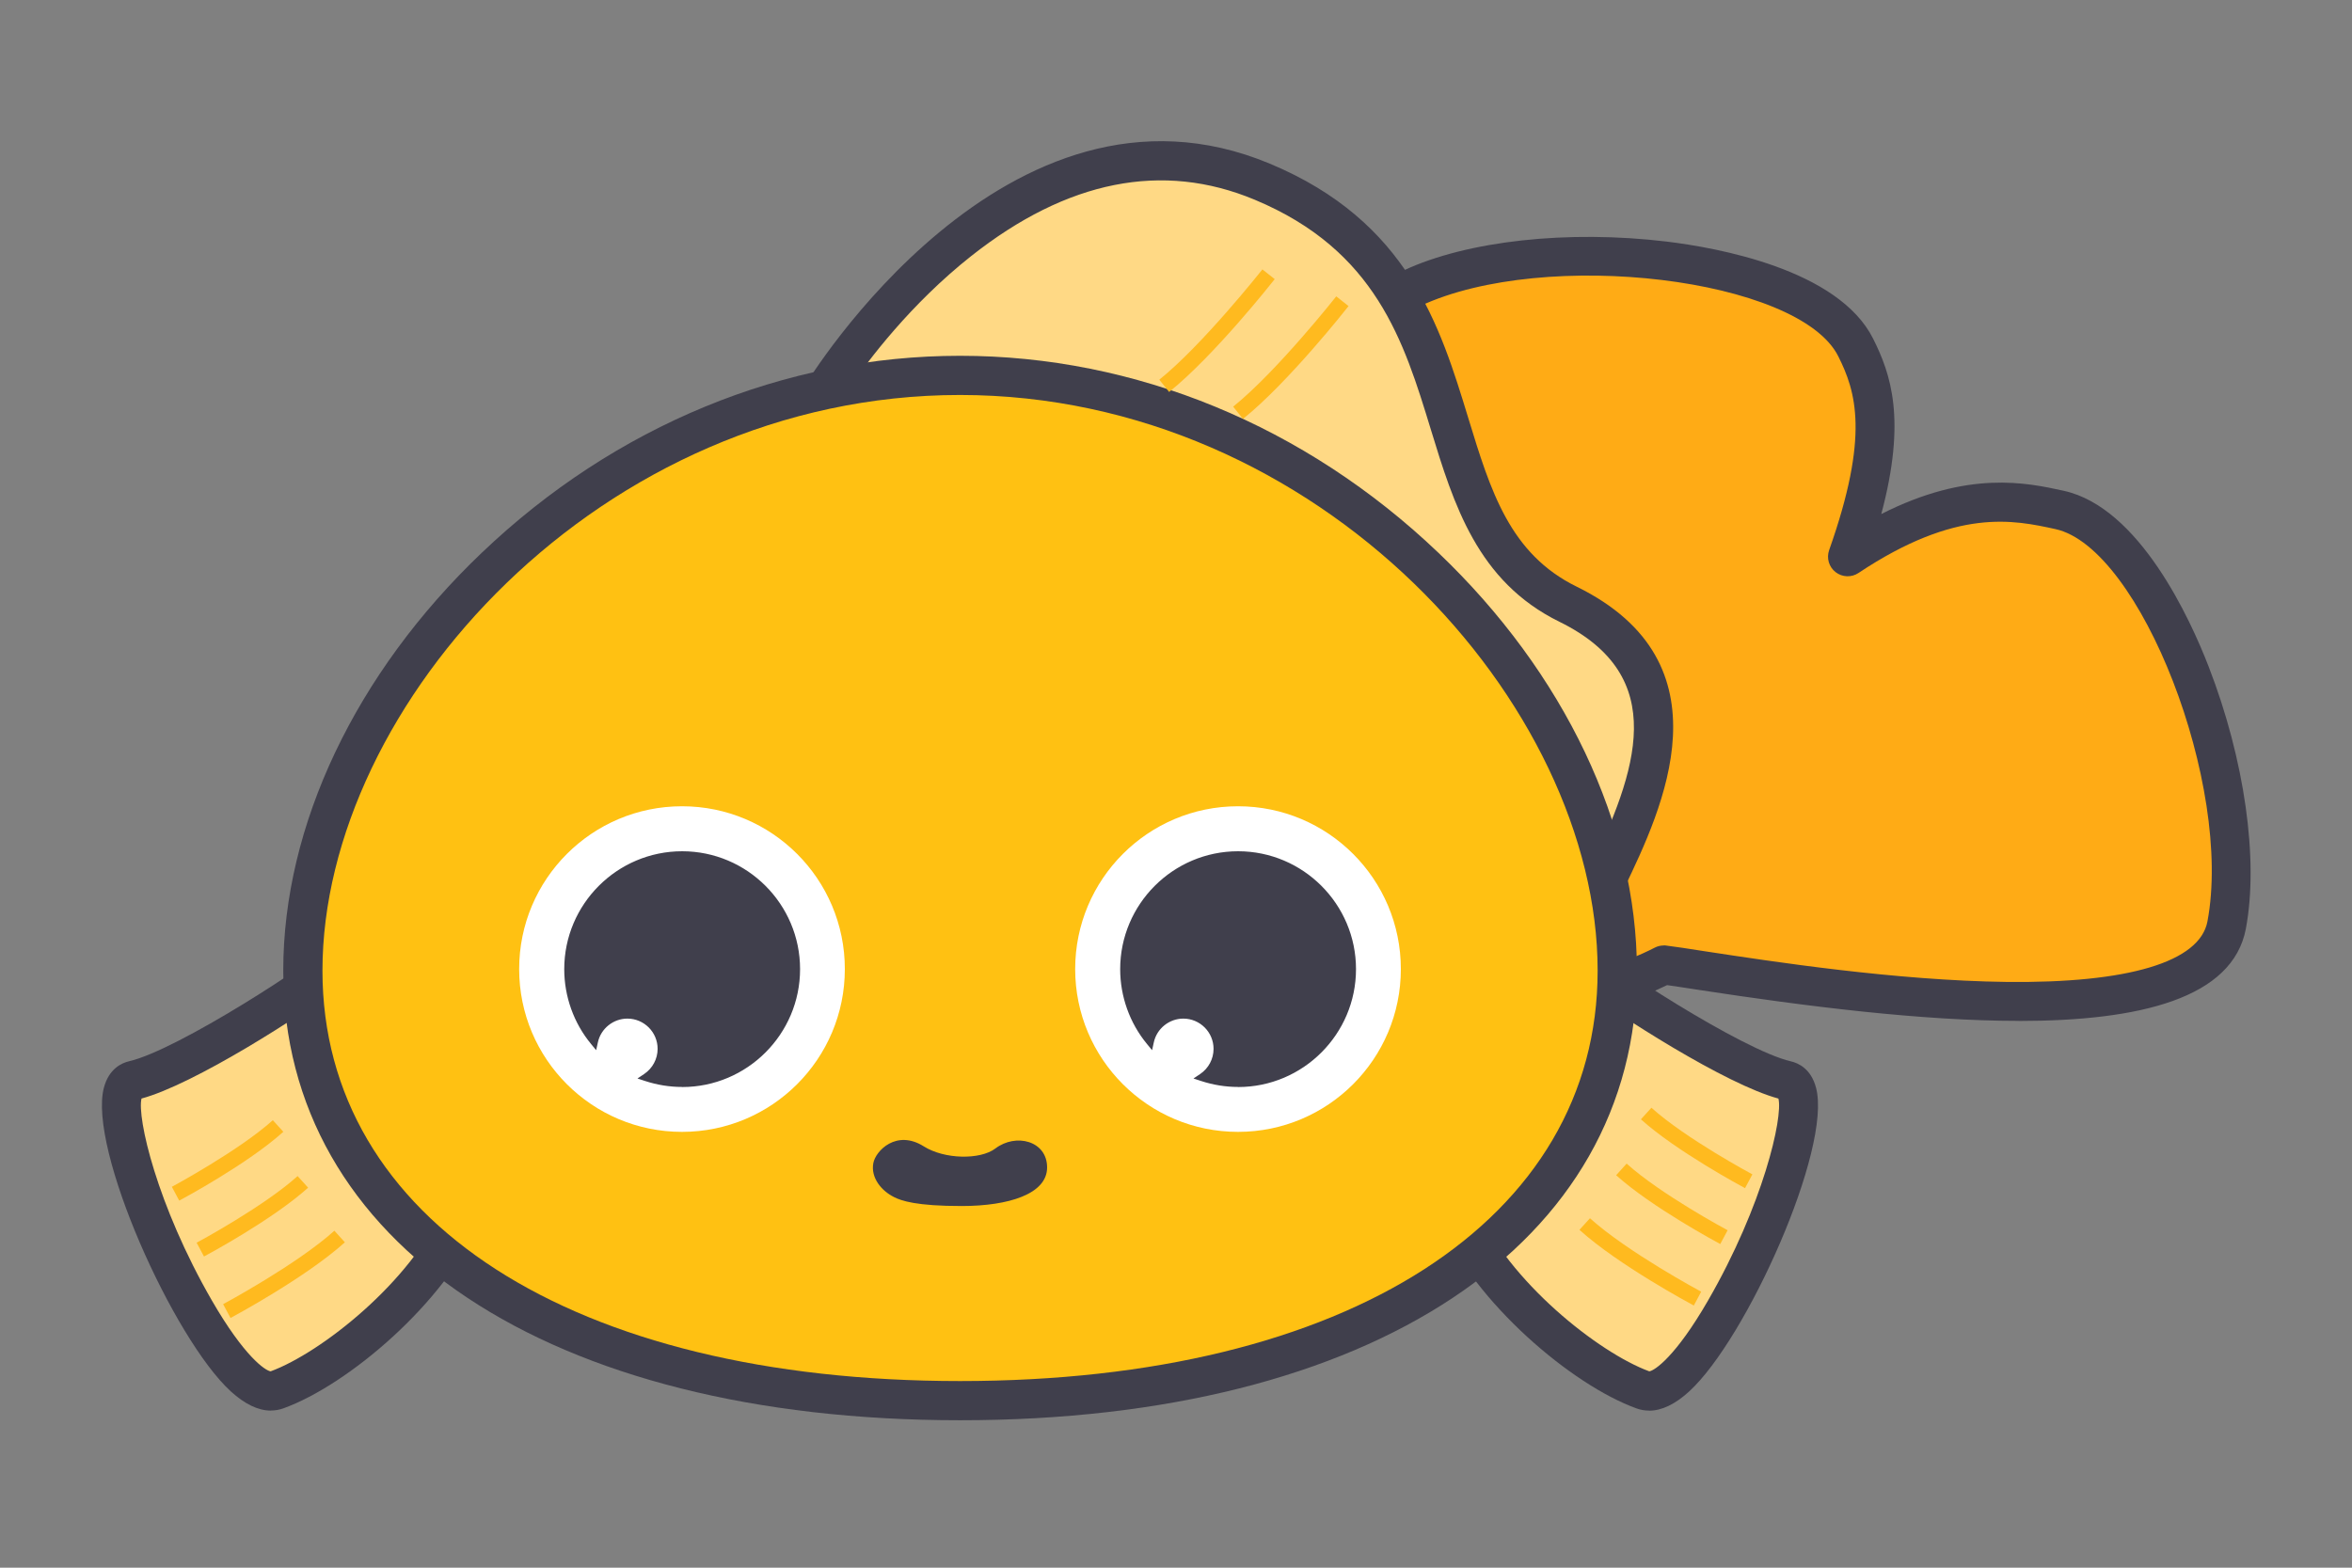 <svg width="300" height="200" viewBox="0 0 300 200" fill="none" xmlns="http://www.w3.org/2000/svg">
<rect x="0" y="0" width="300" height="200" fill="#808080" stroke="none"/>
<mask id="mask0_1813_6539" style="mask-type:alpha" maskUnits="userSpaceOnUse" x="0" y="0" width="300" height="200">
<rect width="300" height="200" fill="#D9D9D9"/>
</mask>
<g mask="url(#mask0_1813_6539)">
</g>
<g clip-path="url(#clip0_1813_6539)">
<path d="M192.91 107.59C192.91 107.59 191.19 114.9 192.23 120.45C192.57 133.37 212.21 123.11 212.21 123.11C221.53 124.24 280.68 135.64 284.01 118.02C287.35 100.4 275.51 67.85 262.69 65.05C257.26 63.87 249.05 62.08 235.65 71.01C241.08 55.66 239.2 49.34 236.69 44.33C230.81 32.6 196.34 29.18 180.09 36.76C163.84 44.35 189.5 98.84 192.9 107.59H192.91Z" fill="#FFAB15"/>
<path d="M257.48 130.24C245.13 130.24 230.47 128.4 216.77 126.3C215.08 126.04 213.66 125.82 212.64 125.68C209.66 127.13 199.51 131.61 193.69 128.19C191.97 127.18 189.91 125.07 189.73 120.71C188.86 115.8 189.87 109.92 190.3 107.81C189.91 106.85 189.35 105.54 188.68 103.96C185.26 95.93 178.91 80.97 175.19 67.08C170.26 48.67 171.52 38.01 179.04 34.5C187.15 30.71 200 29.31 212.58 30.82C219.02 31.6 234.49 34.36 238.92 43.21C241.17 47.71 243.19 53.49 239.96 65.58C251.05 59.95 258.5 61.58 263.22 62.61C272.89 64.72 279.39 79.02 281.73 85.08C286.31 96.9 288.12 109.7 286.46 118.49C284.78 127.36 272.95 130.25 257.47 130.25L257.48 130.24ZM212.21 120.61C212.31 120.61 212.41 120.61 212.51 120.63C213.61 120.76 215.34 121.03 217.53 121.37C226.04 122.67 241.87 125.1 255.91 125.27C271.47 125.45 280.58 122.72 281.56 117.56C284.83 100.28 273.05 69.87 262.17 67.5C256.86 66.34 249.58 64.75 237.05 73.1C236.15 73.7 234.98 73.65 234.13 72.99C233.28 72.33 232.95 71.2 233.31 70.18C238.49 55.55 236.72 49.94 234.47 45.45C229.48 35.49 197.1 31.59 181.17 39.03C176.41 41.25 176.01 50.75 180.04 65.78C183.67 79.34 189.94 94.08 193.31 102C194.18 104.04 194.86 105.66 195.26 106.69C195.44 107.16 195.48 107.68 195.36 108.17C195.34 108.24 193.78 115.05 194.7 119.99C194.72 120.12 194.74 120.25 194.74 120.39C194.81 123.05 195.88 123.68 196.24 123.89C199.46 125.78 207.62 122.69 211.06 120.9C211.42 120.71 211.82 120.62 212.22 120.62L212.21 120.61Z" fill="#403F4C"/>
<path d="M200.51 121.85C203.04 124.44 221 136.25 227.87 137.83C234.74 139.41 217.04 180.02 209.6 177.33C202.16 174.64 190.28 164.83 185.99 154.93C181.7 145.03 200.52 121.86 200.52 121.86L200.51 121.85Z" fill="#FFD985"/>
<path d="M210.35 179.96C209.8 179.96 209.27 179.87 208.74 179.68C200.46 176.69 188.14 166.19 183.68 155.92C178.92 144.94 196.54 122.77 198.56 120.28L200.33 118.1L202.29 120.11C204.72 122.6 222.24 133.98 228.42 135.4C229.35 135.61 231 136.33 231.64 138.78C233.68 146.54 222.77 170.82 215.45 177.52C213.67 179.15 211.95 179.97 210.34 179.97L210.35 179.96ZM200.89 125.4C194.15 134.19 185.78 148.19 188.27 153.93C192.41 163.47 203.9 172.58 210.37 174.95C211.05 174.86 213.74 173.06 217.86 165.92C224.9 153.72 227.44 142.55 226.84 140.15C220.2 138.37 206.5 129.64 200.88 125.4H200.89Z" fill="#403F4C"/>
<path d="M44.39 121.85C41.86 124.44 23.9 136.25 17.03 137.83C10.16 139.41 27.86 180.02 35.3 177.33C42.74 174.64 54.62 164.83 58.91 154.93C63.2 145.03 44.38 121.86 44.38 121.86L44.39 121.85Z" fill="#FFD985"/>
<path d="M34.55 179.96C32.94 179.96 31.23 179.14 29.44 177.51C22.12 170.81 11.21 146.53 13.25 138.77C13.9 136.32 15.55 135.6 16.47 135.39C22.65 133.97 40.17 122.59 42.6 120.1L44.56 118.09L46.33 120.27C48.35 122.76 65.97 144.94 61.21 155.91C56.76 166.18 44.43 176.68 36.15 179.67C35.63 179.86 35.09 179.95 34.54 179.95L34.55 179.96ZM18.05 140.15C17.46 142.54 19.99 153.72 27.03 165.92C31.16 173.07 33.84 174.86 34.52 174.95C40.99 172.57 52.49 163.47 56.62 153.93C59.11 148.19 50.73 134.19 44 125.4C38.38 129.64 24.68 138.37 18.04 140.15H18.05Z" fill="#403F4C"/>
<path d="M104.91 50.3C106.73 46.87 130.81 10.56 161.01 23.17C191.21 35.78 178.98 66.75 200 77.07C221.02 87.39 205.73 108.8 202.68 117.21C190.06 104.98 104.91 50.3 104.91 50.3Z" fill="#FFD985"/>
<path d="M203.71 121.7L200.94 119.01C188.65 107.09 104.41 52.95 103.56 52.41L101.62 51.17L102.7 49.14C102.93 48.71 128.44 6.87 161.97 20.88C179.62 28.25 183.69 41.58 187.28 53.33C190.12 62.63 192.58 70.66 201.1 74.84C220.94 84.58 211.99 103.26 207.18 113.29C206.27 115.19 205.48 116.83 205.03 118.08L203.71 121.71V121.7ZM108.33 49.53C120.95 57.66 184.53 98.78 201.75 113.06C202.04 112.44 202.35 111.8 202.67 111.12C208.79 98.34 213.11 86.3 198.9 79.32C188.43 74.18 185.42 64.32 182.5 54.78C179.07 43.55 175.52 31.94 160.04 25.48C148.28 20.57 136.11 22.99 123.86 32.68C116.22 38.72 110.71 45.98 108.32 49.53H108.33Z" fill="#403F4C"/>
<path d="M206.28 123.83C206.28 159.95 168.75 178.69 122.46 178.69C76.17 178.69 38.63 159.95 38.63 123.83C38.63 87.71 76.16 47.88 122.45 47.88C168.74 47.88 206.27 87.7 206.27 123.82L206.28 123.83Z" fill="#FFC112"/>
<path d="M122.45 181.19C70.01 181.19 36.13 158.67 36.13 123.83C36.13 105.29 45.36 85.86 61.46 70.51C78.44 54.31 100.1 45.39 122.46 45.39C144.82 45.39 166.48 54.31 183.46 70.51C199.56 85.86 208.79 105.3 208.79 123.83C208.79 158.68 174.91 181.19 122.46 181.19H122.45ZM122.45 50.39C76.65 50.39 41.13 89.87 41.13 123.83C41.13 155.64 73.05 176.19 122.45 176.19C171.85 176.19 203.78 155.64 203.78 123.83C203.78 89.87 168.26 50.39 122.45 50.39Z" fill="#403F4C"/>
<path d="M86.99 144.4C98.461 144.4 107.76 135.101 107.76 123.63C107.76 112.159 98.461 102.86 86.99 102.86C75.519 102.86 66.22 112.159 66.22 123.63C66.22 135.101 75.519 144.4 86.99 144.4Z" fill="white"/>
<path d="M86.99 109.09C78.96 109.09 72.45 115.6 72.45 123.63C72.45 127.14 73.69 130.35 75.76 132.86C76.19 130.91 77.93 129.44 80.01 129.44C82.42 129.44 84.37 131.39 84.37 133.8C84.37 135.31 83.6 136.64 82.43 137.42C83.86 137.89 85.39 138.16 86.98 138.16C95.01 138.16 101.52 131.65 101.52 123.62C101.52 115.59 95.01 109.08 86.98 109.08L86.99 109.09Z" fill="#403F4C"/>
<path d="M86.99 138.67C85.4 138.67 83.81 138.41 82.28 137.91L81.31 137.59L82.16 137.02C83.23 136.3 83.88 135.1 83.88 133.81C83.88 131.68 82.15 129.95 80.02 129.95C78.23 129.95 76.64 131.22 76.26 132.98L76.04 133.98L75.39 133.19C73.18 130.51 71.97 127.12 71.97 123.64C71.97 115.35 78.72 108.6 87.01 108.6C95.3 108.6 102.05 115.35 102.05 123.64C102.05 131.93 95.3 138.68 87.01 138.68L86.99 138.67ZM83.48 137.22C84.63 137.52 85.81 137.67 86.99 137.67C94.73 137.67 101.03 131.37 101.03 123.63C101.03 115.89 94.73 109.59 86.99 109.59C79.25 109.59 72.95 115.89 72.95 123.63C72.95 126.57 73.88 129.44 75.58 131.82C76.35 130.11 78.08 128.95 80.01 128.95C82.69 128.95 84.87 131.13 84.87 133.81C84.87 135.1 84.36 136.32 83.47 137.22H83.48Z" fill="#403F4C"/>
<path d="M157.91 144.4C169.381 144.4 178.68 135.101 178.68 123.63C178.68 112.159 169.381 102.86 157.91 102.86C146.439 102.86 137.14 112.159 137.14 123.63C137.14 135.101 146.439 144.4 157.91 144.4Z" fill="white"/>
<path d="M157.91 109.09C149.88 109.09 143.37 115.6 143.37 123.63C143.37 127.14 144.61 130.35 146.68 132.86C147.11 130.91 148.85 129.44 150.93 129.44C153.34 129.44 155.29 131.39 155.29 133.8C155.29 135.31 154.52 136.64 153.35 137.42C154.78 137.89 156.31 138.16 157.9 138.16C165.93 138.16 172.44 131.65 172.44 123.62C172.44 115.59 165.93 109.08 157.9 109.08L157.91 109.09Z" fill="#403F4C"/>
<path d="M157.91 138.67C156.32 138.67 154.73 138.41 153.2 137.91L152.23 137.59L153.08 137.02C154.15 136.3 154.79 135.1 154.79 133.81C154.79 131.68 153.06 129.95 150.93 129.95C149.14 129.95 147.55 131.22 147.17 132.98L146.95 133.98L146.3 133.19C144.09 130.51 142.88 127.12 142.88 123.64C142.88 115.35 149.63 108.6 157.92 108.6C166.21 108.6 172.96 115.35 172.96 123.64C172.96 131.93 166.21 138.68 157.92 138.68L157.91 138.67ZM154.4 137.22C155.55 137.52 156.73 137.67 157.91 137.67C165.65 137.67 171.95 131.37 171.95 123.63C171.95 115.89 165.65 109.59 157.91 109.59C150.17 109.59 143.87 115.89 143.87 123.63C143.87 126.57 144.8 129.44 146.5 131.82C147.27 130.11 149 128.95 150.93 128.95C153.61 128.95 155.79 131.13 155.79 133.81C155.79 135.1 155.28 136.32 154.39 137.22H154.4Z" fill="#403F4C"/>
<path d="M114.05 152.73C114.97 153.18 116.84 153.87 122.73 153.86C128.62 153.85 133.56 152.34 133.56 148.94C133.56 145.54 129.58 144.53 126.96 146.52C125.02 147.99 120.46 147.91 117.83 146.25C114.34 144.05 111.68 146.82 111.39 148.4C111.05 150.27 112.45 151.94 114.04 152.72L114.05 152.73Z" fill="#403F4C"/>
<path d="M22.86 153.17L21.92 151.41C22 151.36 30.46 146.82 34.8 142.91L36.14 144.39C31.62 148.47 23.22 152.98 22.86 153.17Z" fill="#FFBA1F"/>
<path d="M26.02 160.3L25.08 158.54C25.16 158.5 33.62 153.95 37.96 150.04L39.3 151.52C34.78 155.6 26.38 160.11 26.02 160.3Z" fill="#FFBA1F"/>
<path d="M29.4 168.14L28.46 166.38C28.55 166.33 37.86 161.33 42.65 157.01L43.99 158.49C39.02 162.97 29.8 167.93 29.41 168.14H29.4Z" fill="#FFBA1F"/>
<path d="M222.58 151.58C222.23 151.39 213.82 146.88 209.3 142.8L210.64 141.32C214.98 145.24 223.44 149.78 223.52 149.82L222.58 151.58Z" fill="#FFBA1F"/>
<path d="M219.42 158.71C219.07 158.52 210.66 154.01 206.14 149.93L207.48 148.45C211.82 152.37 220.28 156.91 220.36 156.95L219.42 158.71Z" fill="#FFBA1F"/>
<path d="M216.04 166.55C215.65 166.34 206.42 161.39 201.46 156.9L202.8 155.42C207.59 159.74 216.89 164.74 216.99 164.79L216.05 166.55H216.04Z" fill="#FFBA1F"/>
<path d="M149.12 50L147.87 48.44C153.43 43.97 160.94 34.46 161.02 34.37L162.59 35.61C162.28 36.01 154.87 45.39 149.13 50H149.12Z" fill="#FFBA1F"/>
<path d="M158.54 53.44L157.29 51.88C162.85 47.41 170.36 37.91 170.44 37.81L172.01 39.05C171.7 39.45 164.29 48.83 158.55 53.44H158.54Z" fill="#FFBA1F"/>
</g>
<defs>
<clipPath id="clip0_1813_6539">
<rect width="274.07" height="163.19" fill="white" transform="translate(13 18)"/>
</clipPath>
</defs>
</svg>
